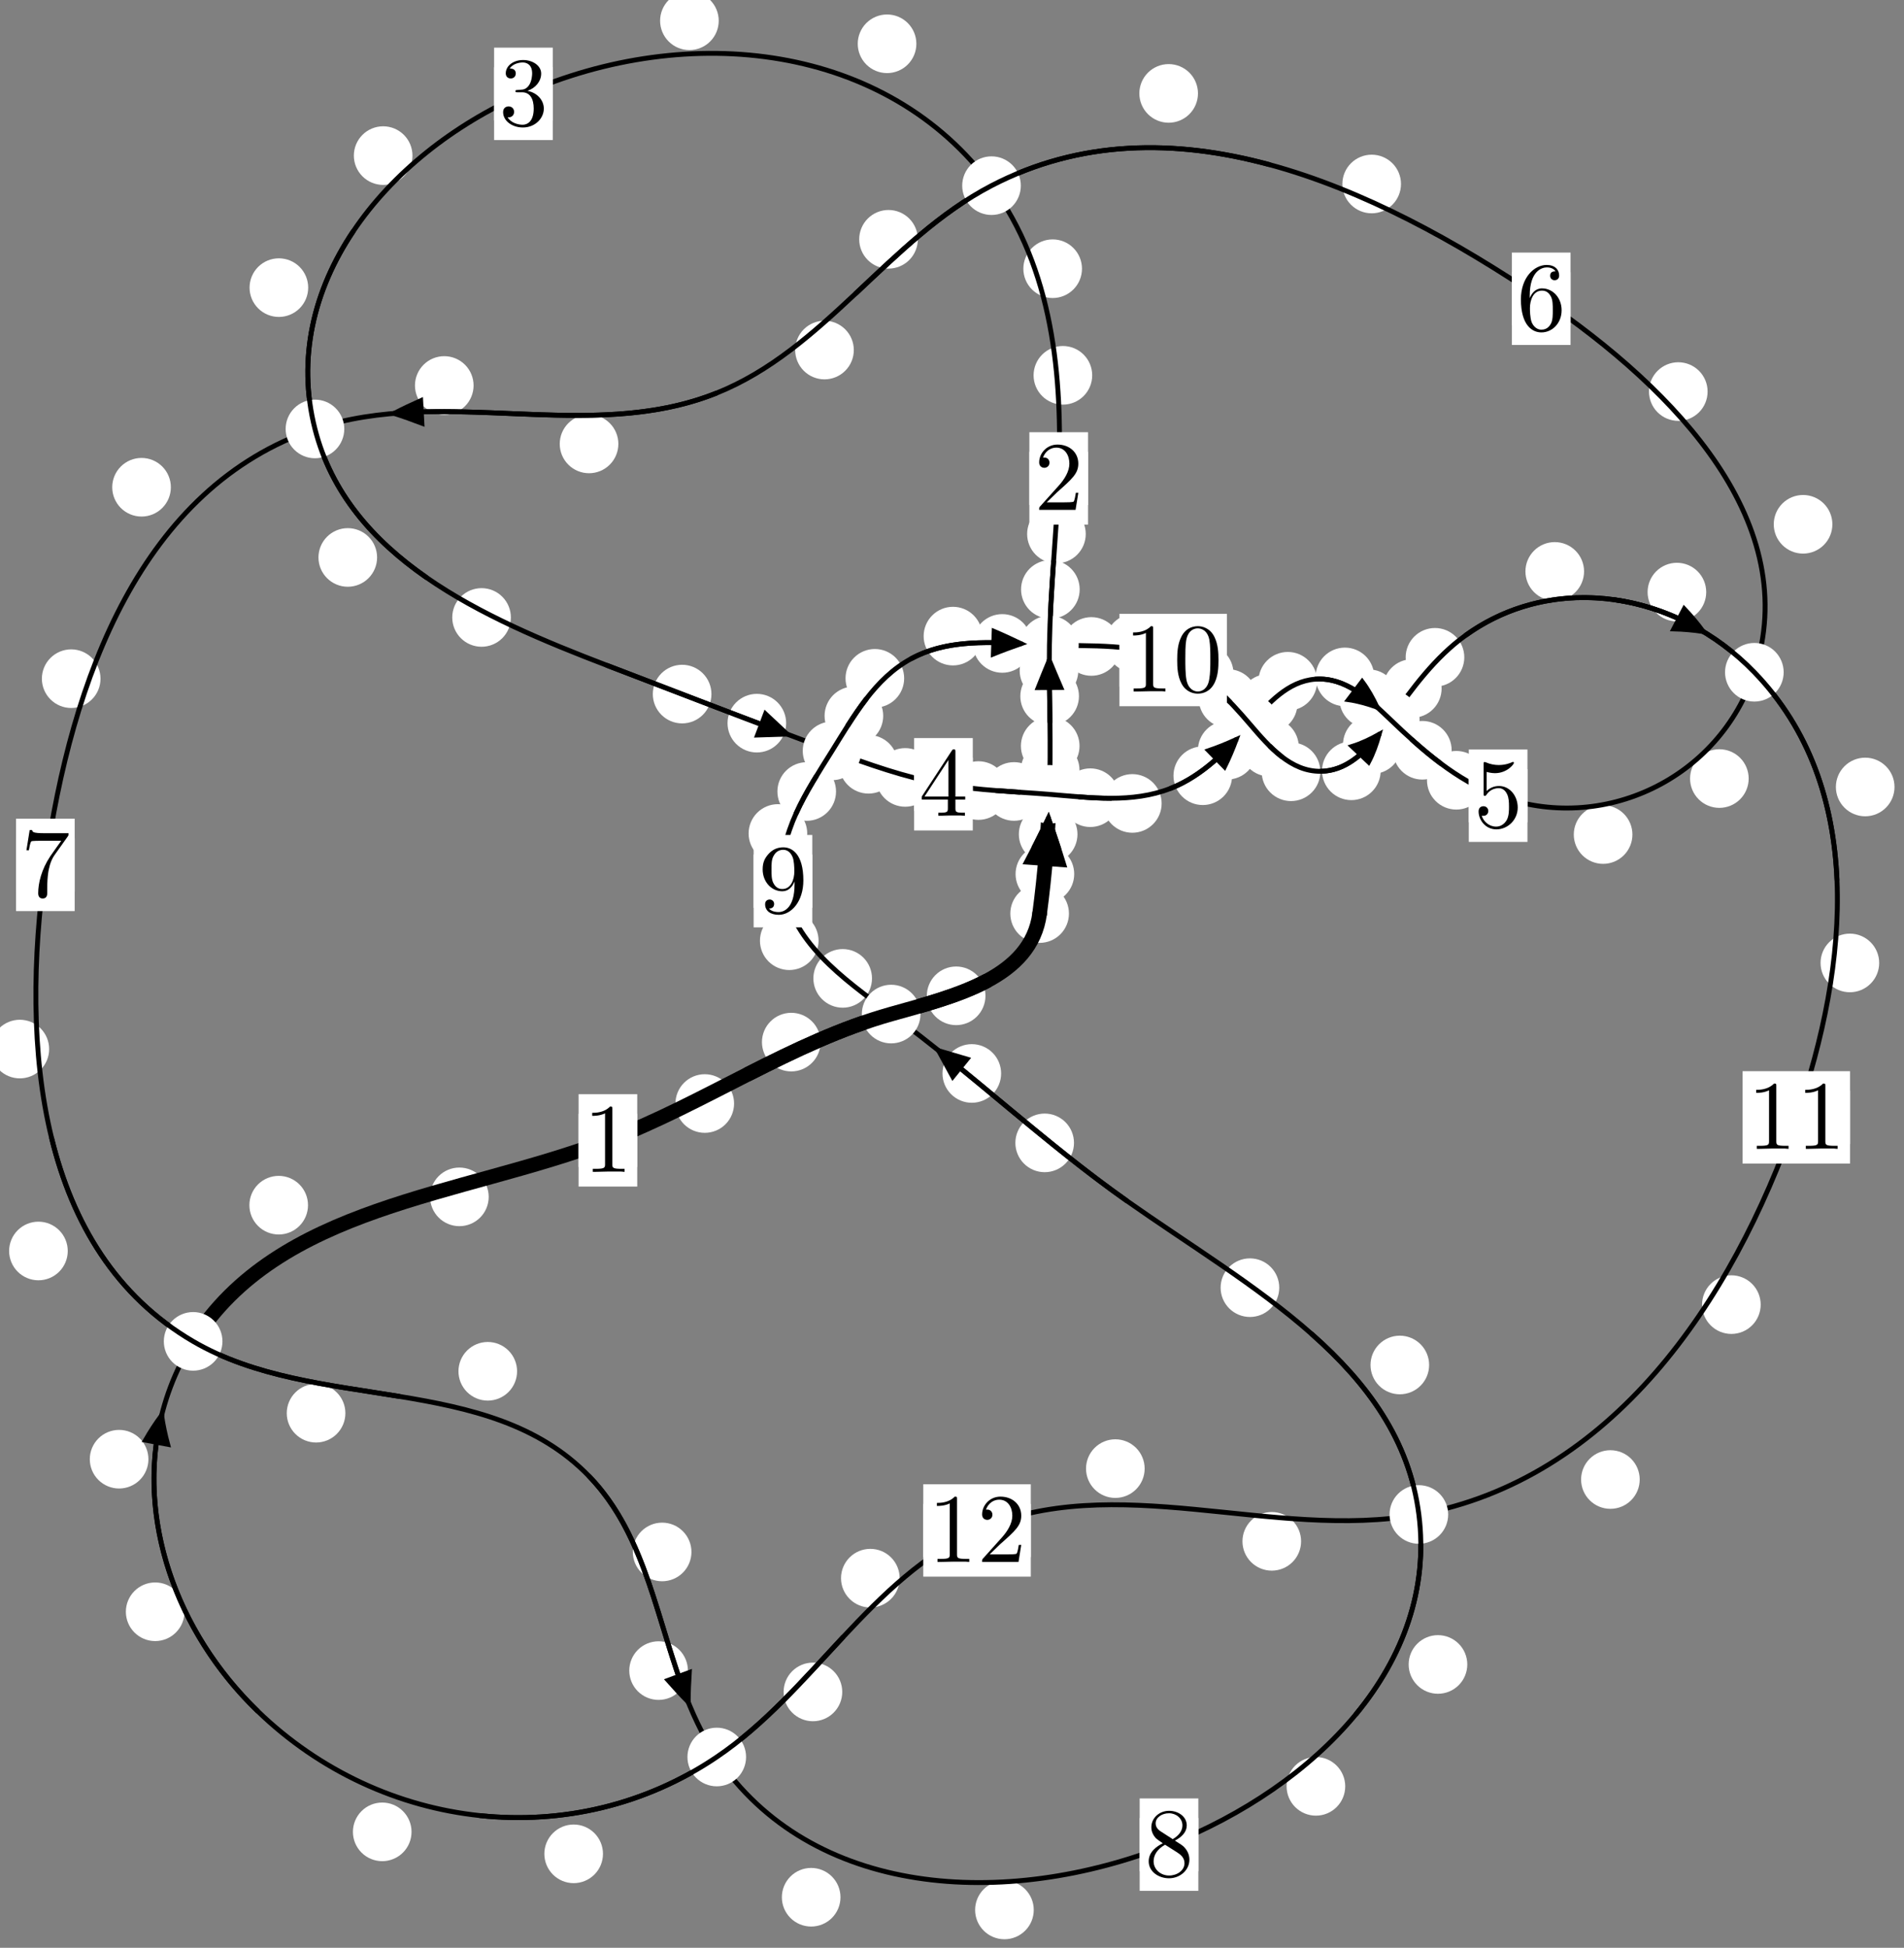 <?xml version="1.0"?>
<!-- Created by MetaPost 1.999 on 2021.07.05:2354 -->
<svg version="1.1" xmlns="http://www.w3.org/2000/svg" xmlns:xlink="http://www.w3.org/1999/xlink" width="194.133" height="198.617" viewBox="0 0 194.133 198.617">
<rect x="0" y="0" width="194.133" height="198.617" fill="#808080" stroke="none"/>
<!-- Original BoundingBox: -107.967270 -116.744797 86.165482 81.871841 -->
  <defs>
    <g transform="scale(0.01,0.01)" id="GLYPHcmr10_48">
      <path style="fill-rule: evenodd;" d="M460 -320C460 -400,455 -480,420 -554C374 -650,292 -666,250 -666C190 -666,117 -640,76 -547C44 -478,39 -400,39 -320C39 -245,43 -155,84 -79C127 2,200 22,249 22C303 22,379 1,423 -94C455 -163,460 -241,460 -320M249 -0C210 -0,151 -25,133 -121C122 -181,122 -273,122 -332C122 -396,122 -462,130 -516C149 -635,224 -644,249 -644C282 -644,348 -626,367 -527C377 -471,377 -395,377 -332C377 -257,377 -189,366 -125C351 -30,294 -0,249 -0"></path>
    </g>
    <g transform="scale(0.01,0.01)" id="GLYPHcmr10_49">
      <path style="fill-rule: evenodd;" d="M294 -640C294 -664,294 -666,271 -666C209 -602,121 -602,89 -602L89 -571C109 -571,168 -571,220 -597L220 -79C220 -43,217 -31,127 -31L95 -31L95 -0L257 -0L130 -3L217 -3L257 -3L297 -3L384 -3L419 -0L419 -31L387 -31C297 -31,294 -42,294 -79"></path>
    </g>
    <g transform="scale(0.01,0.01)" id="GLYPHcmr10_50">
      <path style="fill-rule: evenodd;" d="M127 -77L233 -180C389 -318,449 -372,449 -472C449 -586,359 -666,237 -666C124 -666,50 -574,50 -485C50 -429,100 -429,103 -429C120 -429,155 -441,155 -482C155 -508,137 -534,102 -534C94 -534,92 -534,89 -533C112 -598,166 -635,224 -635C315 -635,358 -554,358 -472C358 -392,308 -313,253 -251L61 -37C50 -26,50 -24,50 -0L421 -0L449 -174L424 -174C419 -144,412 -100,402 -85C395 -77,329 -77,307 -77"></path>
    </g>
    <g transform="scale(0.01,0.01)" id="GLYPHcmr10_51">
      <path style="fill-rule: evenodd;" d="M290 -352C372 -379,430 -449,430 -528C430 -610,342 -666,246 -666C145 -666,69 -606,69 -530C69 -497,91 -478,120 -478C151 -478,171 -500,171 -529C171 -579,124 -579,109 -579C140 -628,206 -641,242 -641C283 -641,338 -619,338 -529C338 -517,336 -459,310 -415C280 -367,246 -364,221 -363C213 -362,189 -360,182 -360C174 -359,167 -358,167 -348C167 -337,174 -337,191 -337L235 -337C317 -337,354 -269,354 -171C354 -35,285 -6,241 -6C198 -6,123 -23,88 -82C123 -77,154 -99,154 -137C154 -173,127 -193,98 -193C74 -193,42 -179,42 -135C42 -44,135 22,244 22C366 22,457 -69,457 -171C457 -253,394 -331,290 -352"></path>
    </g>
    <g transform="scale(0.01,0.01)" id="GLYPHcmr10_52">
      <path style="fill-rule: evenodd;" d="M294 -165L294 -78C294 -42,292 -31,218 -31L197 -31L197 -0L332 -0L238 -3L290 -3L332 -3L374 -3L427 -3L468 -0L468 -31L447 -31C373 -31,371 -42,371 -78L371 -165L471 -165L471 -196L371 -196L371 -651C371 -671,371 -677,355 -677C346 -677,343 -677,335 -665L28 -196L28 -165M300 -196L56 -196L300 -569"></path>
    </g>
    <g transform="scale(0.01,0.01)" id="GLYPHcmr10_53">
      <path style="fill-rule: evenodd;" d="M449 -201C449 -320,367 -420,259 -420C211 -420,168 -404,132 -369L132 -564C152 -558,185 -551,217 -551C340 -551,410 -642,410 -655C410 -661,407 -666,400 -666C399 -666,397 -666,392 -663C372 -654,323 -634,256 -634C216 -634,170 -641,123 -662C115 -665,113 -665,111 -665C101 -665,101 -657,101 -641L101 -345C101 -327,101 -319,115 -319C122 -319,124 -322,128 -328C139 -344,176 -398,257 -398C309 -398,334 -352,342 -334C358 -297,360 -258,360 -208C360 -173,360 -113,336 -71C312 -32,275 -6,229 -6C156 -6,99 -59,82 -118C85 -117,88 -116,99 -116C132 -116,149 -141,149 -165C149 -189,132 -214,99 -214C85 -214,50 -207,50 -161C50 -75,119 22,231 22C347 22,449 -74,449 -201"></path>
    </g>
    <g transform="scale(0.01,0.01)" id="GLYPHcmr10_54">
      <path style="fill-rule: evenodd;" d="M132 -328L132 -352C132 -605,256 -641,307 -641C331 -641,373 -635,395 -601C380 -601,340 -601,340 -556C340 -525,364 -510,386 -510C402 -510,432 -519,432 -558C432 -618,388 -666,305 -666C177 -666,42 -537,42 -316C42 -49,158 22,251 22C362 22,457 -72,457 -204C457 -331,368 -427,257 -427C189 -427,152 -376,132 -328M251 -6C188 -6,158 -66,152 -81C134 -128,134 -208,134 -226C134 -304,166 -404,256 -404C272 -404,318 -404,349 -342C367 -305,367 -254,367 -205C367 -157,367 -107,350 -71C320 -11,274 -6,251 -6"></path>
    </g>
    <g transform="scale(0.01,0.01)" id="GLYPHcmr10_55">
      <path style="fill-rule: evenodd;" d="M476 -609C485 -621,485 -623,485 -644L242 -644C120 -644,118 -657,114 -676L89 -676L56 -470L81 -470C84 -486,93 -549,106 -561C113 -567,191 -567,204 -567L411 -567C400 -551,321 -442,299 -409C209 -274,176 -135,176 -33C176 -23,176 22,222 22C268 22,268 -23,268 -33L268 -84C268 -139,271 -194,279 -248C283 -271,297 -357,341 -419"></path>
    </g>
    <g transform="scale(0.01,0.01)" id="GLYPHcmr10_56">
      <path style="fill-rule: evenodd;" d="M163 -457C117 -487,113 -521,113 -538C113 -599,178 -641,249 -641C322 -641,386 -589,386 -517C386 -460,347 -412,287 -377M309 -362C381 -399,430 -451,430 -517C430 -609,341 -666,250 -666C150 -666,69 -592,69 -499C69 -481,71 -436,113 -389C124 -377,161 -352,186 -335C128 -306,42 -250,42 -151C42 -45,144 22,249 22C362 22,457 -61,457 -168C457 -204,446 -249,408 -291C389 -312,373 -322,309 -362M209 -320L332 -242C360 -223,407 -193,407 -132C407 -58,332 -6,250 -6C164 -6,92 -68,92 -151C92 -209,124 -273,209 -320"></path>
    </g>
    <g transform="scale(0.01,0.01)" id="GLYPHcmr10_57">
      <path style="fill-rule: evenodd;" d="M367 -318L367 -286C367 -52,263 -6,205 -6C188 -6,134 -8,107 -42C151 -42,159 -71,159 -88C159 -119,135 -134,113 -134C97 -134,67 -125,67 -86C67 -19,121 22,206 22C335 22,457 -114,457 -329C457 -598,342 -666,253 -666C198 -666,149 -648,106 -603C65 -558,42 -516,42 -441C42 -316,130 -218,242 -218C303 -218,344 -260,367 -318M243 -241C227 -241,181 -241,150 -304C132 -341,132 -391,132 -440C132 -494,132 -541,153 -578C180 -628,218 -641,253 -641C299 -641,332 -607,349 -562C361 -530,365 -467,365 -421C365 -338,331 -241,243 -241"></path>
    </g>
  </defs>
  <path d="M109.527 89.123C109.527 88.33,109.212 87.57,108.651 87.01C108.091 86.449,107.33 86.134,106.538 86.134C105.745 86.134,104.985 86.449,104.424 87.01C103.864 87.57,103.549 88.33,103.549 89.123C103.549 89.916,103.864 90.676,104.424 91.236C104.985 91.797,105.745 92.112,106.538 92.112C107.33 92.112,108.091 91.797,108.651 91.236C109.212 90.676,109.527 89.916,109.527 89.123Z" style="fill: rgb(100%,100%,100%);stroke: none;"></path>
  <path d="M108.99 93.156C108.99 92.363,108.675 91.603,108.115 91.042C107.554 90.482,106.794 90.167,106.002 90.167C105.209 90.167,104.449 90.482,103.888 91.042C103.328 91.603,103.013 92.363,103.013 93.156C103.013 93.948,103.328 94.709,103.888 95.269C104.449 95.83,105.209 96.145,106.002 96.145C106.794 96.145,107.554 95.83,108.115 95.269C108.675 94.709,108.99 93.948,108.99 93.156Z" style="fill: rgb(100%,100%,100%);stroke: none;"></path>
  <path d="M110.067 78.534C110.067 77.741,109.752 76.981,109.192 76.421C108.631 75.86,107.871 75.545,107.078 75.545C106.286 75.545,105.525 75.86,104.965 76.421C104.404 76.981,104.089 77.741,104.089 78.534C104.089 79.327,104.404 80.087,104.965 80.647C105.525 81.208,106.286 81.523,107.078 81.523C107.871 81.523,108.631 81.208,109.192 80.647C109.752 80.087,110.067 79.327,110.067 78.534Z" style="fill: rgb(100%,100%,100%);stroke: none;"></path>
  <path d="M109.86 85.066C109.86 84.273,109.545 83.513,108.984 82.953C108.424 82.392,107.664 82.077,106.871 82.077C106.078 82.077,105.318 82.392,104.758 82.953C104.197 83.513,103.882 84.273,103.882 85.066C103.882 85.859,104.197 86.619,104.758 87.179C105.318 87.74,106.078 88.055,106.871 88.055C107.664 88.055,108.424 87.74,108.984 87.179C109.545 86.619,109.86 85.859,109.86 85.066Z" style="fill: rgb(100%,100%,100%);stroke: none;"></path>
  <path d="M110.011 70.991C110.011 70.198,109.696 69.438,109.135 68.878C108.575 68.317,107.815 68.002,107.022 68.002C106.229 68.002,105.469 68.317,104.909 68.878C104.348 69.438,104.033 70.198,104.033 70.991C104.033 71.784,104.348 72.544,104.909 73.104C105.469 73.665,106.229 73.98,107.022 73.98C107.815 73.98,108.575 73.665,109.135 73.104C109.696 72.544,110.011 71.784,110.011 70.991Z" style="fill: rgb(100%,100%,100%);stroke: none;"></path>
  <path d="M110.07 76.066C110.07 75.274,109.755 74.514,109.195 73.953C108.634 73.393,107.874 73.078,107.081 73.078C106.289 73.078,105.528 73.393,104.968 73.953C104.407 74.514,104.093 75.274,104.093 76.066C104.093 76.859,104.407 77.619,104.968 78.18C105.528 78.74,106.289 79.055,107.081 79.055C107.874 79.055,108.634 78.74,109.195 78.18C109.755 77.619,110.07 76.859,110.07 76.066Z" style="fill: rgb(100%,100%,100%);stroke: none;"></path>
  <path d="M110.085 60.101C110.085 59.309,109.77 58.548,109.21 57.988C108.649 57.427,107.889 57.112,107.096 57.112C106.304 57.112,105.544 57.427,104.983 57.988C104.423 58.548,104.108 59.309,104.108 60.101C104.108 60.894,104.423 61.654,104.983 62.215C105.544 62.775,106.304 63.09,107.096 63.09C107.889 63.09,108.649 62.775,109.21 62.215C109.77 61.654,110.085 60.894,110.085 60.101Z" style="fill: rgb(100%,100%,100%);stroke: none;"></path>
  <path d="M109.944 68.383C109.944 67.59,109.629 66.83,109.069 66.269C108.508 65.709,107.748 65.394,106.956 65.394C106.163 65.394,105.403 65.709,104.842 66.269C104.282 66.83,103.967 67.59,103.967 68.383C103.967 69.175,104.282 69.935,104.842 70.496C105.403 71.056,106.163 71.371,106.956 71.371C107.748 71.371,108.508 71.056,109.069 70.496C109.629 69.935,109.944 69.175,109.944 68.383Z" style="fill: rgb(100%,100%,100%);stroke: none;"></path>
  <path d="M111.362 38.271C111.362 37.479,111.047 36.718,110.487 36.158C109.926 35.597,109.166 35.282,108.373 35.282C107.581 35.282,106.82 35.597,106.26 36.158C105.699 36.718,105.385 37.479,105.385 38.271C105.385 39.064,105.699 39.824,106.26 40.385C106.82 40.945,107.581 41.26,108.373 41.26C109.166 41.26,109.926 40.945,110.487 40.385C111.047 39.824,111.362 39.064,111.362 38.271Z" style="fill: rgb(100%,100%,100%);stroke: none;"></path>
  <path d="M110.704 54.452C110.704 53.659,110.389 52.899,109.829 52.339C109.268 51.778,108.508 51.463,107.715 51.463C106.923 51.463,106.162 51.778,105.602 52.339C105.042 52.899,104.727 53.659,104.727 54.452C104.727 55.245,105.042 56.005,105.602 56.565C106.162 57.126,106.923 57.441,107.715 57.441C108.508 57.441,109.268 57.126,109.829 56.565C110.389 56.005,110.704 55.245,110.704 54.452Z" style="fill: rgb(100%,100%,100%);stroke: none;"></path>
  <path d="M93.434 4.466C93.434 3.673,93.119 2.913,92.558 2.352C91.998 1.792,91.238 1.477,90.445 1.477C89.652 1.477,88.892 1.792,88.332 2.352C87.771 2.913,87.456 3.673,87.456 4.466C87.456 5.258,87.771 6.018,88.332 6.579C88.892 7.139,89.652 7.454,90.445 7.454C91.238 7.454,91.998 7.139,92.558 6.579C93.119 6.018,93.434 5.258,93.434 4.466Z" style="fill: rgb(100%,100%,100%);stroke: none;"></path>
  <path d="M110.32 27.401C110.32 26.608,110.005 25.848,109.444 25.287C108.884 24.727,108.124 24.412,107.331 24.412C106.538 24.412,105.778 24.727,105.218 25.287C104.657 25.848,104.342 26.608,104.342 27.401C104.342 28.193,104.657 28.954,105.218 29.514C105.778 30.074,106.538 30.389,107.331 30.389C108.124 30.389,108.884 30.074,109.444 29.514C110.005 28.954,110.32 28.193,110.32 27.401Z" style="fill: rgb(100%,100%,100%);stroke: none;"></path>
  <path d="M42.056 15.867C42.056 15.074,41.741 14.314,41.181 13.754C40.62 13.193,39.86 12.878,39.068 12.878C38.275 12.878,37.515 13.193,36.954 13.754C36.394 14.314,36.079 15.074,36.079 15.867C36.079 16.66,36.394 17.42,36.954 17.98C37.515 18.541,38.275 18.856,39.068 18.856C39.86 18.856,40.62 18.541,41.181 17.98C41.741 17.42,42.056 16.66,42.056 15.867Z" style="fill: rgb(100%,100%,100%);stroke: none;"></path>
  <path d="M73.282 2.117C73.282 1.324,72.967 0.564,72.407 0.004C71.846 -0.557,71.086 -0.872,70.293 -0.872C69.501 -0.872,68.74 -0.557,68.18 0.004C67.619 0.564,67.304 1.324,67.304 2.117C67.304 2.91,67.619 3.67,68.18 4.23C68.74 4.791,69.501 5.106,70.293 5.106C71.086 5.106,71.846 4.791,72.407 4.23C72.967 3.67,73.282 2.91,73.282 2.117Z" style="fill: rgb(100%,100%,100%);stroke: none;"></path>
  <path d="M38.449 56.843C38.449 56.05,38.134 55.29,37.573 54.729C37.013 54.169,36.253 53.854,35.46 53.854C34.667 53.854,33.907 54.169,33.347 54.729C32.786 55.29,32.471 56.05,32.471 56.843C32.471 57.635,32.786 58.395,33.347 58.956C33.907 59.516,34.667 59.831,35.46 59.831C36.253 59.831,37.013 59.516,37.573 58.956C38.134 58.395,38.449 57.635,38.449 56.843Z" style="fill: rgb(100%,100%,100%);stroke: none;"></path>
  <path d="M31.423 29.329C31.423 28.537,31.108 27.776,30.548 27.216C29.987 26.655,29.227 26.341,28.434 26.341C27.642 26.341,26.882 26.655,26.321 27.216C25.761 27.776,25.446 28.537,25.446 29.329C25.446 30.122,25.761 30.882,26.321 31.443C26.882 32.003,27.642 32.318,28.434 32.318C29.227 32.318,29.987 32.003,30.548 31.443C31.108 30.882,31.423 30.122,31.423 29.329Z" style="fill: rgb(100%,100%,100%);stroke: none;"></path>
  <path d="M72.54 70.776C72.54 69.983,72.225 69.223,71.664 68.663C71.104 68.102,70.344 67.787,69.551 67.787C68.758 67.787,67.998 68.102,67.438 68.663C66.877 69.223,66.562 69.983,66.562 70.776C66.562 71.569,66.877 72.329,67.438 72.889C67.998 73.45,68.758 73.765,69.551 73.765C70.344 73.765,71.104 73.45,71.664 72.889C72.225 72.329,72.54 71.569,72.54 70.776Z" style="fill: rgb(100%,100%,100%);stroke: none;"></path>
  <path d="M52.089 62.961C52.089 62.169,51.774 61.408,51.214 60.848C50.653 60.287,49.893 59.973,49.1 59.973C48.308 59.973,47.547 60.287,46.987 60.848C46.426 61.408,46.112 62.169,46.112 62.961C46.112 63.754,46.426 64.514,46.987 65.075C47.547 65.635,48.308 65.95,49.1 65.95C49.893 65.95,50.653 65.635,51.214 65.075C51.774 64.514,52.089 63.754,52.089 62.961Z" style="fill: rgb(100%,100%,100%);stroke: none;"></path>
  <path d="M91.542 77.933C91.542 77.141,91.227 76.38,90.667 75.82C90.106 75.26,89.346 74.945,88.553 74.945C87.761 74.945,87.001 75.26,86.44 75.82C85.88 76.38,85.565 77.141,85.565 77.933C85.565 78.726,85.88 79.486,86.44 80.047C87.001 80.607,87.761 80.922,88.553 80.922C89.346 80.922,90.106 80.607,90.667 80.047C91.227 79.486,91.542 78.726,91.542 77.933Z" style="fill: rgb(100%,100%,100%);stroke: none;"></path>
  <path d="M80.157 73.741C80.157 72.948,79.842 72.188,79.281 71.627C78.721 71.067,77.961 70.752,77.168 70.752C76.375 70.752,75.615 71.067,75.055 71.627C74.494 72.188,74.179 72.948,74.179 73.741C74.179 74.533,74.494 75.294,75.055 75.854C75.615 76.414,76.375 76.729,77.168 76.729C77.961 76.729,78.721 76.414,79.281 75.854C79.842 75.294,80.157 74.533,80.157 73.741Z" style="fill: rgb(100%,100%,100%);stroke: none;"></path>
  <path d="M102.749 80.612C102.749 79.82,102.434 79.059,101.873 78.499C101.313 77.939,100.553 77.624,99.76 77.624C98.967 77.624,98.207 77.939,97.647 78.499C97.086 79.059,96.771 79.82,96.771 80.612C96.771 81.405,97.086 82.165,97.647 82.726C98.207 83.286,98.967 83.601,99.76 83.601C100.553 83.601,101.313 83.286,101.873 82.726C102.434 82.165,102.749 81.405,102.749 80.612Z" style="fill: rgb(100%,100%,100%);stroke: none;"></path>
  <path d="M95.285 79.272C95.285 78.48,94.97 77.72,94.409 77.159C93.849 76.599,93.088 76.284,92.296 76.284C91.503 76.284,90.743 76.599,90.182 77.159C89.622 77.72,89.307 78.48,89.307 79.272C89.307 80.065,89.622 80.825,90.182 81.386C90.743 81.946,91.503 82.261,92.296 82.261C93.088 82.261,93.849 81.946,94.409 81.386C94.97 80.825,95.285 80.065,95.285 79.272Z" style="fill: rgb(100%,100%,100%);stroke: none;"></path>
  <path d="M114.156 81.34C114.156 80.548,113.841 79.787,113.281 79.227C112.72 78.666,111.96 78.352,111.167 78.352C110.374 78.352,109.614 78.666,109.054 79.227C108.493 79.787,108.178 80.548,108.178 81.34C108.178 82.133,108.493 82.893,109.054 83.454C109.614 84.014,110.374 84.329,111.167 84.329C111.96 84.329,112.72 84.014,113.281 83.454C113.841 82.893,114.156 82.133,114.156 81.34Z" style="fill: rgb(100%,100%,100%);stroke: none;"></path>
  <path d="M106.381 80.705C106.381 79.913,106.066 79.153,105.505 78.592C104.945 78.032,104.184 77.717,103.392 77.717C102.599 77.717,101.839 78.032,101.278 78.592C100.718 79.153,100.403 79.913,100.403 80.705C100.403 81.498,100.718 82.258,101.278 82.819C101.839 83.379,102.599 83.694,103.392 83.694C104.184 83.694,104.945 83.379,105.505 82.819C106.066 82.258,106.381 81.498,106.381 80.705Z" style="fill: rgb(100%,100%,100%);stroke: none;"></path>
  <path d="M125.625 79.1C125.625 78.307,125.31 77.547,124.75 76.987C124.189 76.426,123.429 76.111,122.636 76.111C121.844 76.111,121.083 76.426,120.523 76.987C119.962 77.547,119.648 78.307,119.648 79.1C119.648 79.893,119.962 80.653,120.523 81.213C121.083 81.774,121.844 82.089,122.636 82.089C123.429 82.089,124.189 81.774,124.75 81.213C125.31 80.653,125.625 79.893,125.625 79.1Z" style="fill: rgb(100%,100%,100%);stroke: none;"></path>
  <path d="M118.442 81.926C118.442 81.133,118.127 80.373,117.566 79.813C117.006 79.252,116.246 78.937,115.453 78.937C114.66 78.937,113.9 79.252,113.34 79.813C112.779 80.373,112.464 81.133,112.464 81.926C112.464 82.719,112.779 83.479,113.34 84.039C113.9 84.6,114.66 84.915,115.453 84.915C116.246 84.915,117.006 84.6,117.566 84.039C118.127 83.479,118.442 82.719,118.442 81.926Z" style="fill: rgb(100%,100%,100%);stroke: none;"></path>
  <path d="M132.292 71.728C132.292 70.935,131.977 70.175,131.416 69.615C130.856 69.054,130.096 68.739,129.303 68.739C128.51 68.739,127.75 69.054,127.19 69.615C126.629 70.175,126.314 70.935,126.314 71.728C126.314 72.521,126.629 73.281,127.19 73.841C127.75 74.402,128.51 74.717,129.303 74.717C130.096 74.717,130.856 74.402,131.416 73.841C131.977 73.281,132.292 72.521,132.292 71.728Z" style="fill: rgb(100%,100%,100%);stroke: none;"></path>
  <path d="M128.12 76.499C128.12 75.706,127.805 74.946,127.245 74.386C126.684 73.825,125.924 73.51,125.131 73.51C124.339 73.51,123.578 73.825,123.018 74.386C122.457 74.946,122.142 75.706,122.142 76.499C122.142 77.292,122.457 78.052,123.018 78.612C123.578 79.173,124.339 79.488,125.131 79.488C125.924 79.488,126.684 79.173,127.245 78.612C127.805 78.052,128.12 77.292,128.12 76.499Z" style="fill: rgb(100%,100%,100%);stroke: none;"></path>
  <path d="M140.119 69.026C140.119 68.233,139.804 67.473,139.244 66.912C138.683 66.352,137.923 66.037,137.13 66.037C136.338 66.037,135.578 66.352,135.017 66.912C134.457 67.473,134.142 68.233,134.142 69.026C134.142 69.818,134.457 70.579,135.017 71.139C135.578 71.699,136.338 72.014,137.13 72.014C137.923 72.014,138.683 71.699,139.244 71.139C139.804 70.579,140.119 69.818,140.119 69.026Z" style="fill: rgb(100%,100%,100%);stroke: none;"></path>
  <path d="M134.295 69.468C134.295 68.675,133.98 67.915,133.419 67.355C132.859 66.794,132.099 66.479,131.306 66.479C130.513 66.479,129.753 66.794,129.193 67.355C128.632 67.915,128.317 68.675,128.317 69.468C128.317 70.261,128.632 71.021,129.193 71.581C129.753 72.142,130.513 72.457,131.306 72.457C132.099 72.457,132.859 72.142,133.419 71.581C133.98 71.021,134.295 70.261,134.295 69.468Z" style="fill: rgb(100%,100%,100%);stroke: none;"></path>
  <path d="M148.012 76.505C148.012 75.712,147.697 74.952,147.136 74.391C146.576 73.831,145.816 73.516,145.023 73.516C144.23 73.516,143.47 73.831,142.91 74.391C142.349 74.952,142.034 75.712,142.034 76.505C142.034 77.297,142.349 78.058,142.91 78.618C143.47 79.179,144.23 79.494,145.023 79.494C145.816 79.494,146.576 79.179,147.136 78.618C147.697 78.058,148.012 77.297,148.012 76.505Z" style="fill: rgb(100%,100%,100%);stroke: none;"></path>
  <path d="M142.541 71.25C142.541 70.457,142.226 69.697,141.665 69.136C141.105 68.576,140.345 68.261,139.552 68.261C138.759 68.261,137.999 68.576,137.439 69.136C136.878 69.697,136.563 70.457,136.563 71.25C136.563 72.042,136.878 72.803,137.439 73.363C137.999 73.923,138.759 74.238,139.552 74.238C140.345 74.238,141.105 73.923,141.665 73.363C142.226 72.803,142.541 72.042,142.541 71.25Z" style="fill: rgb(100%,100%,100%);stroke: none;"></path>
  <path d="M166.442 85.098C166.442 84.305,166.127 83.545,165.567 82.985C165.006 82.424,164.246 82.109,163.454 82.109C162.661 82.109,161.901 82.424,161.34 82.985C160.78 83.545,160.465 84.305,160.465 85.098C160.465 85.891,160.78 86.651,161.34 87.211C161.901 87.772,162.661 88.087,163.454 88.087C164.246 88.087,165.006 87.772,165.567 87.211C166.127 86.651,166.442 85.891,166.442 85.098Z" style="fill: rgb(100%,100%,100%);stroke: none;"></path>
  <path d="M151.474 79.563C151.474 78.77,151.16 78.01,150.599 77.45C150.039 76.889,149.278 76.574,148.486 76.574C147.693 76.574,146.933 76.889,146.372 77.45C145.812 78.01,145.497 78.77,145.497 79.563C145.497 80.356,145.812 81.116,146.372 81.676C146.933 82.237,147.693 82.552,148.486 82.552C149.278 82.552,150.039 82.237,150.599 81.676C151.16 81.116,151.474 80.356,151.474 79.563Z" style="fill: rgb(100%,100%,100%);stroke: none;"></path>
  <path d="M186.83 53.462C186.83 52.669,186.515 51.909,185.955 51.349C185.394 50.788,184.634 50.473,183.842 50.473C183.049 50.473,182.289 50.788,181.728 51.349C181.168 51.909,180.853 52.669,180.853 53.462C180.853 54.255,181.168 55.015,181.728 55.575C182.289 56.136,183.049 56.451,183.842 56.451C184.634 56.451,185.394 56.136,185.955 55.575C186.515 55.015,186.83 54.255,186.83 53.462Z" style="fill: rgb(100%,100%,100%);stroke: none;"></path>
  <path d="M178.296 79.389C178.296 78.596,177.981 77.836,177.421 77.276C176.86 76.715,176.1 76.4,175.307 76.4C174.515 76.4,173.754 76.715,173.194 77.276C172.634 77.836,172.319 78.596,172.319 79.389C172.319 80.182,172.634 80.942,173.194 81.502C173.754 82.063,174.515 82.378,175.307 82.378C176.1 82.378,176.86 82.063,177.421 81.502C177.981 80.942,178.296 80.182,178.296 79.389Z" style="fill: rgb(100%,100%,100%);stroke: none;"></path>
  <path d="M142.846 18.762C142.846 17.969,142.531 17.209,141.971 16.648C141.41 16.088,140.65 15.773,139.857 15.773C139.065 15.773,138.305 16.088,137.744 16.648C137.184 17.209,136.869 17.969,136.869 18.762C136.869 19.554,137.184 20.315,137.744 20.875C138.305 21.436,139.065 21.751,139.857 21.751C140.65 21.751,141.41 21.436,141.971 20.875C142.531 20.315,142.846 19.554,142.846 18.762Z" style="fill: rgb(100%,100%,100%);stroke: none;"></path>
  <path d="M174.108 39.928C174.108 39.136,173.793 38.375,173.233 37.815C172.672 37.254,171.912 36.939,171.12 36.939C170.327 36.939,169.567 37.254,169.006 37.815C168.446 38.375,168.131 39.136,168.131 39.928C168.131 40.721,168.446 41.481,169.006 42.042C169.567 42.602,170.327 42.917,171.12 42.917C171.912 42.917,172.672 42.602,173.233 42.042C173.793 41.481,174.108 40.721,174.108 39.928Z" style="fill: rgb(100%,100%,100%);stroke: none;"></path>
  <path d="M93.582 24.401C93.582 23.608,93.267 22.848,92.707 22.287C92.146 21.727,91.386 21.412,90.593 21.412C89.801 21.412,89.041 21.727,88.48 22.287C87.92 22.848,87.605 23.608,87.605 24.401C87.605 25.193,87.92 25.954,88.48 26.514C89.041 27.075,89.801 27.389,90.593 27.389C91.386 27.389,92.146 27.075,92.707 26.514C93.267 25.954,93.582 25.193,93.582 24.401Z" style="fill: rgb(100%,100%,100%);stroke: none;"></path>
  <path d="M122.146 9.525C122.146 8.732,121.831 7.972,121.271 7.412C120.71 6.851,119.95 6.536,119.157 6.536C118.365 6.536,117.605 6.851,117.044 7.412C116.484 7.972,116.169 8.732,116.169 9.525C116.169 10.318,116.484 11.078,117.044 11.638C117.605 12.199,118.365 12.514,119.157 12.514C119.95 12.514,120.71 12.199,121.271 11.638C121.831 11.078,122.146 10.318,122.146 9.525Z" style="fill: rgb(100%,100%,100%);stroke: none;"></path>
  <path d="M63.048 45.266C63.048 44.473,62.733 43.713,62.173 43.153C61.612 42.592,60.852 42.277,60.06 42.277C59.267 42.277,58.507 42.592,57.946 43.153C57.386 43.713,57.071 44.473,57.071 45.266C57.071 46.059,57.386 46.819,57.946 47.38C58.507 47.94,59.267 48.255,60.06 48.255C60.852 48.255,61.612 47.94,62.173 47.38C62.733 46.819,63.048 46.059,63.048 45.266Z" style="fill: rgb(100%,100%,100%);stroke: none;"></path>
  <path d="M87.055 35.695C87.055 34.902,86.74 34.142,86.179 33.581C85.619 33.021,84.859 32.706,84.066 32.706C83.273 32.706,82.513 33.021,81.953 33.581C81.392 34.142,81.077 34.902,81.077 35.695C81.077 36.487,81.392 37.247,81.953 37.808C82.513 38.368,83.273 38.683,84.066 38.683C84.859 38.683,85.619 38.368,86.179 37.808C86.74 37.247,87.055 36.487,87.055 35.695Z" style="fill: rgb(100%,100%,100%);stroke: none;"></path>
  <path d="M17.421 49.685C17.421 48.892,17.106 48.132,16.545 47.571C15.985 47.011,15.225 46.696,14.432 46.696C13.639 46.696,12.879 47.011,12.319 47.571C11.758 48.132,11.443 48.892,11.443 49.685C11.443 50.477,11.758 51.237,12.319 51.798C12.879 52.358,13.639 52.673,14.432 52.673C15.225 52.673,15.985 52.358,16.545 51.798C17.106 51.237,17.421 50.477,17.421 49.685Z" style="fill: rgb(100%,100%,100%);stroke: none;"></path>
  <path d="M48.287 39.308C48.287 38.515,47.972 37.755,47.412 37.194C46.851 36.634,46.091 36.319,45.298 36.319C44.506 36.319,43.746 36.634,43.185 37.194C42.625 37.755,42.31 38.515,42.31 39.308C42.31 40.1,42.625 40.86,43.185 41.421C43.746 41.981,44.506 42.296,45.298 42.296C46.091 42.296,46.851 41.981,47.412 41.421C47.972 40.86,48.287 40.1,48.287 39.308Z" style="fill: rgb(100%,100%,100%);stroke: none;"></path>
  <path d="M5.01 106.973C5.01 106.18,4.695 105.42,4.135 104.859C3.574 104.299,2.814 103.984,2.021 103.984C1.229 103.984,0.469 104.299,-0.092 104.859C-0.652 105.42,-0.967 106.18,-0.967 106.973C-0.967 107.765,-0.652 108.526,-0.092 109.086C0.469 109.647,1.229 109.961,2.021 109.961C2.814 109.961,3.574 109.647,4.135 109.086C4.695 108.526,5.01 107.765,5.01 106.973Z" style="fill: rgb(100%,100%,100%);stroke: none;"></path>
  <path d="M10.248 69.204C10.248 68.411,9.933 67.651,9.372 67.091C8.812 66.53,8.052 66.215,7.259 66.215C6.466 66.215,5.706 66.53,5.146 67.091C4.585 67.651,4.27 68.411,4.27 69.204C4.27 69.997,4.585 70.757,5.146 71.317C5.706 71.878,6.466 72.193,7.259 72.193C8.052 72.193,8.812 71.878,9.372 71.317C9.933 70.757,10.248 69.997,10.248 69.204Z" style="fill: rgb(100%,100%,100%);stroke: none;"></path>
  <path d="M35.216 144.103C35.216 143.311,34.901 142.55,34.34 141.99C33.78 141.429,33.02 141.115,32.227 141.115C31.434 141.115,30.674 141.429,30.114 141.99C29.553 142.55,29.238 143.311,29.238 144.103C29.238 144.896,29.553 145.656,30.114 146.217C30.674 146.777,31.434 147.092,32.227 147.092C33.02 147.092,33.78 146.777,34.34 146.217C34.901 145.656,35.216 144.896,35.216 144.103Z" style="fill: rgb(100%,100%,100%);stroke: none;"></path>
  <path d="M6.908 127.563C6.908 126.77,6.593 126.01,6.032 125.449C5.472 124.889,4.712 124.574,3.919 124.574C3.126 124.574,2.366 124.889,1.806 125.449C1.245 126.01,0.93 126.77,0.93 127.563C0.93 128.355,1.245 129.115,1.806 129.676C2.366 130.236,3.126 130.551,3.919 130.551C4.712 130.551,5.472 130.236,6.032 129.676C6.593 129.115,6.908 128.355,6.908 127.563Z" style="fill: rgb(100%,100%,100%);stroke: none;"></path>
  <path d="M70.501 158.252C70.501 157.459,70.186 156.699,69.625 156.139C69.065 155.578,68.305 155.263,67.512 155.263C66.719 155.263,65.959 155.578,65.399 156.139C64.838 156.699,64.523 157.459,64.523 158.252C64.523 159.045,64.838 159.805,65.399 160.365C65.959 160.926,66.719 161.241,67.512 161.241C68.305 161.241,69.065 160.926,69.625 160.365C70.186 159.805,70.501 159.045,70.501 158.252Z" style="fill: rgb(100%,100%,100%);stroke: none;"></path>
  <path d="M52.722 139.83C52.722 139.037,52.407 138.277,51.847 137.717C51.286 137.156,50.526 136.841,49.734 136.841C48.941 136.841,48.181 137.156,47.62 137.717C47.06 138.277,46.745 139.037,46.745 139.83C46.745 140.623,47.06 141.383,47.62 141.943C48.181 142.504,48.941 142.819,49.734 142.819C50.526 142.819,51.286 142.504,51.847 141.943C52.407 141.383,52.722 140.623,52.722 139.83Z" style="fill: rgb(100%,100%,100%);stroke: none;"></path>
  <path d="M85.696 193.461C85.696 192.668,85.381 191.908,84.821 191.348C84.26 190.787,83.5 190.472,82.708 190.472C81.915 190.472,81.155 190.787,80.594 191.348C80.034 191.908,79.719 192.668,79.719 193.461C79.719 194.254,80.034 195.014,80.594 195.574C81.155 196.135,81.915 196.45,82.708 196.45C83.5 196.45,84.26 196.135,84.821 195.574C85.381 195.014,85.696 194.254,85.696 193.461Z" style="fill: rgb(100%,100%,100%);stroke: none;"></path>
  <path d="M70.138 170.35C70.138 169.557,69.823 168.797,69.263 168.236C68.702 167.676,67.942 167.361,67.15 167.361C66.357 167.361,65.597 167.676,65.036 168.236C64.476 168.797,64.161 169.557,64.161 170.35C64.161 171.143,64.476 171.903,65.036 172.463C65.597 173.024,66.357 173.339,67.15 173.339C67.942 173.339,68.702 173.024,69.263 172.463C69.823 171.903,70.138 171.143,70.138 170.35Z" style="fill: rgb(100%,100%,100%);stroke: none;"></path>
  <path d="M137.16 182.153C137.16 181.36,136.845 180.6,136.284 180.04C135.724 179.479,134.964 179.164,134.171 179.164C133.378 179.164,132.618 179.479,132.058 180.04C131.497 180.6,131.182 181.36,131.182 182.153C131.182 182.946,131.497 183.706,132.058 184.266C132.618 184.827,133.378 185.142,134.171 185.142C134.964 185.142,135.724 184.827,136.284 184.266C136.845 183.706,137.16 182.946,137.16 182.153Z" style="fill: rgb(100%,100%,100%);stroke: none;"></path>
  <path d="M105.402 194.756C105.402 193.963,105.087 193.203,104.526 192.643C103.966 192.082,103.206 191.767,102.413 191.767C101.62 191.767,100.86 192.082,100.3 192.643C99.739 193.203,99.424 193.963,99.424 194.756C99.424 195.549,99.739 196.309,100.3 196.869C100.86 197.43,101.62 197.745,102.413 197.745C103.206 197.745,103.966 197.43,104.526 196.869C105.087 196.309,105.402 195.549,105.402 194.756Z" style="fill: rgb(100%,100%,100%);stroke: none;"></path>
  <path d="M145.715 139.187C145.715 138.394,145.4 137.634,144.84 137.074C144.279 136.513,143.519 136.198,142.727 136.198C141.934 136.198,141.174 136.513,140.613 137.074C140.053 137.634,139.738 138.394,139.738 139.187C139.738 139.98,140.053 140.74,140.613 141.3C141.174 141.861,141.934 142.176,142.727 142.176C143.519 142.176,144.279 141.861,144.84 141.3C145.4 140.74,145.715 139.98,145.715 139.187Z" style="fill: rgb(100%,100%,100%);stroke: none;"></path>
  <path d="M149.605 169.724C149.605 168.932,149.29 168.171,148.729 167.611C148.169 167.05,147.409 166.735,146.616 166.735C145.823 166.735,145.063 167.05,144.503 167.611C143.942 168.171,143.627 168.932,143.627 169.724C143.627 170.517,143.942 171.277,144.503 171.838C145.063 172.398,145.823 172.713,146.616 172.713C147.409 172.713,148.169 172.398,148.729 171.838C149.29 171.277,149.605 170.517,149.605 169.724Z" style="fill: rgb(100%,100%,100%);stroke: none;"></path>
  <path d="M109.505 116.539C109.505 115.746,109.19 114.986,108.63 114.426C108.069 113.865,107.309 113.55,106.516 113.55C105.724 113.55,104.964 113.865,104.403 114.426C103.843 114.986,103.528 115.746,103.528 116.539C103.528 117.332,103.843 118.092,104.403 118.652C104.964 119.213,105.724 119.528,106.516 119.528C107.309 119.528,108.069 119.213,108.63 118.652C109.19 118.092,109.505 117.332,109.505 116.539Z" style="fill: rgb(100%,100%,100%);stroke: none;"></path>
  <path d="M130.433 131.303C130.433 130.511,130.118 129.751,129.557 129.19C128.997 128.63,128.237 128.315,127.444 128.315C126.651 128.315,125.891 128.63,125.331 129.19C124.77 129.751,124.455 130.511,124.455 131.303C124.455 132.096,124.77 132.856,125.331 133.417C125.891 133.977,126.651 134.292,127.444 134.292C128.237 134.292,128.997 133.977,129.557 133.417C130.118 132.856,130.433 132.096,130.433 131.303Z" style="fill: rgb(100%,100%,100%);stroke: none;"></path>
  <path d="M88.91 99.765C88.91 98.972,88.595 98.212,88.035 97.652C87.474 97.091,86.714 96.776,85.921 96.776C85.129 96.776,84.369 97.091,83.808 97.652C83.248 98.212,82.933 98.972,82.933 99.765C82.933 100.558,83.248 101.318,83.808 101.878C84.369 102.439,85.129 102.754,85.921 102.754C86.714 102.754,87.474 102.439,88.035 101.878C88.595 101.318,88.91 100.558,88.91 99.765Z" style="fill: rgb(100%,100%,100%);stroke: none;"></path>
  <path d="M102.075 109.46C102.075 108.668,101.761 107.907,101.2 107.347C100.64 106.787,99.879 106.472,99.087 106.472C98.294 106.472,97.534 106.787,96.973 107.347C96.413 107.907,96.098 108.668,96.098 109.46C96.098 110.253,96.413 111.013,96.973 111.574C97.534 112.134,98.294 112.449,99.087 112.449C99.879 112.449,100.64 112.134,101.2 111.574C101.761 111.013,102.075 110.253,102.075 109.46Z" style="fill: rgb(100%,100%,100%);stroke: none;"></path>
  <path d="M82.306 84.989C82.306 84.196,81.991 83.436,81.431 82.876C80.87 82.315,80.11 82,79.317 82C78.525 82,77.765 82.315,77.204 82.876C76.644 83.436,76.329 84.196,76.329 84.989C76.329 85.782,76.644 86.542,77.204 87.102C77.765 87.663,78.525 87.978,79.317 87.978C80.11 87.978,80.87 87.663,81.431 87.102C81.991 86.542,82.306 85.782,82.306 84.989Z" style="fill: rgb(100%,100%,100%);stroke: none;"></path>
  <path d="M83.462 95.925C83.462 95.133,83.147 94.372,82.587 93.812C82.026 93.251,81.266 92.936,80.473 92.936C79.681 92.936,78.921 93.251,78.36 93.812C77.8 94.372,77.485 95.133,77.485 95.925C77.485 96.718,77.8 97.478,78.36 98.039C78.921 98.599,79.681 98.914,80.473 98.914C81.266 98.914,82.026 98.599,82.587 98.039C83.147 97.478,83.462 96.718,83.462 95.925Z" style="fill: rgb(100%,100%,100%);stroke: none;"></path>
  <path d="M90.052 72.995C90.052 72.203,89.737 71.442,89.177 70.882C88.616 70.322,87.856 70.007,87.063 70.007C86.271 70.007,85.511 70.322,84.95 70.882C84.39 71.442,84.075 72.203,84.075 72.995C84.075 73.788,84.39 74.548,84.95 75.109C85.511 75.669,86.271 75.984,87.063 75.984C87.856 75.984,88.616 75.669,89.177 75.109C89.737 74.548,90.052 73.788,90.052 72.995Z" style="fill: rgb(100%,100%,100%);stroke: none;"></path>
  <path d="M85.242 80.708C85.242 79.916,84.927 79.155,84.367 78.595C83.806 78.034,83.046 77.72,82.253 77.72C81.461 77.72,80.701 78.034,80.14 78.595C79.58 79.155,79.265 79.916,79.265 80.708C79.265 81.501,79.58 82.261,80.14 82.822C80.701 83.382,81.461 83.697,82.253 83.697C83.046 83.697,83.806 83.382,84.367 82.822C84.927 82.261,85.242 81.501,85.242 80.708Z" style="fill: rgb(100%,100%,100%);stroke: none;"></path>
  <path d="M100.154 64.865C100.154 64.072,99.839 63.312,99.278 62.751C98.718 62.191,97.958 61.876,97.165 61.876C96.372 61.876,95.612 62.191,95.052 62.751C94.491 63.312,94.176 64.072,94.176 64.865C94.176 65.657,94.491 66.417,95.052 66.978C95.612 67.538,96.372 67.853,97.165 67.853C97.958 67.853,98.718 67.538,99.278 66.978C99.839 66.417,100.154 65.657,100.154 64.865Z" style="fill: rgb(100%,100%,100%);stroke: none;"></path>
  <path d="M92.189 69.168C92.189 68.375,91.874 67.615,91.313 67.055C90.753 66.494,89.993 66.179,89.2 66.179C88.407 66.179,87.647 66.494,87.087 67.055C86.526 67.615,86.211 68.375,86.211 69.168C86.211 69.961,86.526 70.721,87.087 71.281C87.647 71.842,88.407 72.157,89.2 72.157C89.993 72.157,90.753 71.842,91.313 71.281C91.874 70.721,92.189 69.961,92.189 69.168Z" style="fill: rgb(100%,100%,100%);stroke: none;"></path>
  <path d="M114.265 65.92C114.265 65.127,113.95 64.367,113.39 63.807C112.829 63.246,112.069 62.931,111.276 62.931C110.484 62.931,109.723 63.246,109.163 63.807C108.603 64.367,108.288 65.127,108.288 65.92C108.288 66.713,108.603 67.473,109.163 68.033C109.723 68.594,110.484 68.909,111.276 68.909C112.069 68.909,112.829 68.594,113.39 68.033C113.95 67.473,114.265 66.713,114.265 65.92Z" style="fill: rgb(100%,100%,100%);stroke: none;"></path>
  <path d="M105.179 65.611C105.179 64.818,104.864 64.058,104.304 63.497C103.743 62.937,102.983 62.622,102.19 62.622C101.398 62.622,100.638 62.937,100.077 63.497C99.517 64.058,99.202 64.818,99.202 65.611C99.202 66.403,99.517 67.164,100.077 67.724C100.638 68.285,101.398 68.6,102.19 68.6C102.983 68.6,103.743 68.285,104.304 67.724C104.864 67.164,105.179 66.403,105.179 65.611Z" style="fill: rgb(100%,100%,100%);stroke: none;"></path>
  <path d="M125.769 68.686C125.769 67.893,125.454 67.133,124.894 66.573C124.333 66.012,123.573 65.697,122.781 65.697C121.988 65.697,121.228 66.012,120.667 66.573C120.107 67.133,119.792 67.893,119.792 68.686C119.792 69.479,120.107 70.239,120.667 70.799C121.228 71.36,121.988 71.675,122.781 71.675C123.573 71.675,124.333 71.36,124.894 70.799C125.454 70.239,125.769 69.479,125.769 68.686Z" style="fill: rgb(100%,100%,100%);stroke: none;"></path>
  <path d="M118.674 65.58C118.674 64.787,118.359 64.027,117.799 63.467C117.238 62.906,116.478 62.591,115.685 62.591C114.893 62.591,114.132 62.906,113.572 63.467C113.011 64.027,112.696 64.787,112.696 65.58C112.696 66.373,113.011 67.133,113.572 67.693C114.132 68.254,114.893 68.569,115.685 68.569C116.478 68.569,117.238 68.254,117.799 67.693C118.359 67.133,118.674 66.373,118.674 65.58Z" style="fill: rgb(100%,100%,100%);stroke: none;"></path>
  <path d="M132.427 76.185C132.427 75.392,132.112 74.632,131.551 74.071C130.991 73.511,130.231 73.196,129.438 73.196C128.645 73.196,127.885 73.511,127.325 74.071C126.764 74.632,126.449 75.392,126.449 76.185C126.449 76.977,126.764 77.737,127.325 78.298C127.885 78.858,128.645 79.173,129.438 79.173C130.231 79.173,130.991 78.858,131.551 78.298C132.112 77.737,132.427 76.977,132.427 76.185Z" style="fill: rgb(100%,100%,100%);stroke: none;"></path>
  <path d="M128.2 71.228C128.2 70.435,127.885 69.675,127.325 69.115C126.764 68.554,126.004 68.239,125.211 68.239C124.419 68.239,123.659 68.554,123.098 69.115C122.538 69.675,122.223 70.435,122.223 71.228C122.223 72.021,122.538 72.781,123.098 73.341C123.659 73.902,124.419 74.217,125.211 74.217C126.004 74.217,126.764 73.902,127.325 73.341C127.885 72.781,128.2 72.021,128.2 71.228Z" style="fill: rgb(100%,100%,100%);stroke: none;"></path>
  <path d="M140.773 78.599C140.773 77.806,140.458 77.046,139.897 76.485C139.337 75.925,138.577 75.61,137.784 75.61C136.991 75.61,136.231 75.925,135.671 76.485C135.11 77.046,134.795 77.806,134.795 78.599C134.795 79.391,135.11 80.152,135.671 80.712C136.231 81.273,136.991 81.587,137.784 81.587C138.577 81.587,139.337 81.273,139.897 80.712C140.458 80.152,140.773 79.391,140.773 78.599Z" style="fill: rgb(100%,100%,100%);stroke: none;"></path>
  <path d="M134.622 78.696C134.622 77.903,134.307 77.143,133.746 76.583C133.186 76.022,132.425 75.707,131.633 75.707C130.84 75.707,130.08 76.022,129.519 76.583C128.959 77.143,128.644 77.903,128.644 78.696C128.644 79.489,128.959 80.249,129.519 80.809C130.08 81.37,130.84 81.685,131.633 81.685C132.425 81.685,133.186 81.37,133.746 80.809C134.307 80.249,134.622 79.489,134.622 78.696Z" style="fill: rgb(100%,100%,100%);stroke: none;"></path>
  <path d="M146.988 70.204C146.988 69.411,146.673 68.651,146.113 68.09C145.553 67.53,144.792 67.215,144 67.215C143.207 67.215,142.447 67.53,141.886 68.09C141.326 68.651,141.011 69.411,141.011 70.204C141.011 70.996,141.326 71.756,141.886 72.317C142.447 72.877,143.207 73.192,144 73.192C144.792 73.192,145.553 72.877,146.113 72.317C146.673 71.756,146.988 70.996,146.988 70.204Z" style="fill: rgb(100%,100%,100%);stroke: none;"></path>
  <path d="M142.911 75.926C142.911 75.134,142.596 74.373,142.036 73.813C141.475 73.252,140.715 72.938,139.923 72.938C139.13 72.938,138.37 73.252,137.809 73.813C137.249 74.373,136.934 75.134,136.934 75.926C136.934 76.719,137.249 77.479,137.809 78.04C138.37 78.6,139.13 78.915,139.923 78.915C140.715 78.915,141.475 78.6,142.036 78.04C142.596 77.479,142.911 76.719,142.911 75.926Z" style="fill: rgb(100%,100%,100%);stroke: none;"></path>
  <path d="M161.512 58.266C161.512 57.474,161.197 56.713,160.636 56.153C160.076 55.592,159.316 55.278,158.523 55.278C157.73 55.278,156.97 55.592,156.41 56.153C155.849 56.713,155.534 57.474,155.534 58.266C155.534 59.059,155.849 59.819,156.41 60.38C156.97 60.94,157.73 61.255,158.523 61.255C159.316 61.255,160.076 60.94,160.636 60.38C161.197 59.819,161.512 59.059,161.512 58.266Z" style="fill: rgb(100%,100%,100%);stroke: none;"></path>
  <path d="M149.3 67.026C149.3 66.233,148.985 65.473,148.425 64.913C147.864 64.352,147.104 64.037,146.311 64.037C145.519 64.037,144.759 64.352,144.198 64.913C143.638 65.473,143.323 66.233,143.323 67.026C143.323 67.819,143.638 68.579,144.198 69.139C144.759 69.7,145.519 70.015,146.311 70.015C147.104 70.015,147.864 69.7,148.425 69.139C148.985 68.579,149.3 67.819,149.3 67.026Z" style="fill: rgb(100%,100%,100%);stroke: none;"></path>
  <path d="M193.165 80.248C193.165 79.455,192.851 78.695,192.29 78.134C191.73 77.574,190.969 77.259,190.177 77.259C189.384 77.259,188.624 77.574,188.063 78.134C187.503 78.695,187.188 79.455,187.188 80.248C187.188 81.04,187.503 81.801,188.063 82.361C188.624 82.922,189.384 83.237,190.177 83.237C190.969 83.237,191.73 82.922,192.29 82.361C192.851 81.801,193.165 81.04,193.165 80.248Z" style="fill: rgb(100%,100%,100%);stroke: none;"></path>
  <path d="M173.967 60.376C173.967 59.583,173.652 58.823,173.092 58.263C172.531 57.702,171.771 57.387,170.978 57.387C170.186 57.387,169.425 57.702,168.865 58.263C168.304 58.823,167.99 59.583,167.99 60.376C167.99 61.169,168.304 61.929,168.865 62.489C169.425 63.05,170.186 63.365,170.978 63.365C171.771 63.365,172.531 63.05,173.092 62.489C173.652 61.929,173.967 61.169,173.967 60.376Z" style="fill: rgb(100%,100%,100%);stroke: none;"></path>
  <path d="M179.521 133.032C179.521 132.239,179.206 131.479,178.646 130.919C178.085 130.358,177.325 130.043,176.533 130.043C175.74 130.043,174.98 130.358,174.419 130.919C173.859 131.479,173.544 132.239,173.544 133.032C173.544 133.825,173.859 134.585,174.419 135.145C174.98 135.706,175.74 136.021,176.533 136.021C177.325 136.021,178.085 135.706,178.646 135.145C179.206 134.585,179.521 133.825,179.521 133.032Z" style="fill: rgb(100%,100%,100%);stroke: none;"></path>
  <path d="M191.603 98.191C191.603 97.398,191.288 96.638,190.727 96.078C190.167 95.517,189.407 95.202,188.614 95.202C187.821 95.202,187.061 95.517,186.501 96.078C185.94 96.638,185.625 97.398,185.625 98.191C185.625 98.984,185.94 99.744,186.501 100.304C187.061 100.865,187.821 101.18,188.614 101.18C189.407 101.18,190.167 100.865,190.727 100.304C191.288 99.744,191.603 98.984,191.603 98.191Z" style="fill: rgb(100%,100%,100%);stroke: none;"></path>
  <path d="M132.66 157.169C132.66 156.377,132.345 155.617,131.784 155.056C131.224 154.496,130.464 154.181,129.671 154.181C128.878 154.181,128.118 154.496,127.558 155.056C126.997 155.617,126.682 156.377,126.682 157.169C126.682 157.962,126.997 158.722,127.558 159.283C128.118 159.843,128.878 160.158,129.671 160.158C130.464 160.158,131.224 159.843,131.784 159.283C132.345 158.722,132.66 157.962,132.66 157.169Z" style="fill: rgb(100%,100%,100%);stroke: none;"></path>
  <path d="M167.186 150.866C167.186 150.074,166.871 149.313,166.311 148.753C165.75 148.192,164.99 147.878,164.197 147.878C163.405 147.878,162.645 148.192,162.084 148.753C161.524 149.313,161.209 150.074,161.209 150.866C161.209 151.659,161.524 152.419,162.084 152.98C162.645 153.54,163.405 153.855,164.197 153.855C164.99 153.855,165.75 153.54,166.311 152.98C166.871 152.419,167.186 151.659,167.186 150.866Z" style="fill: rgb(100%,100%,100%);stroke: none;"></path>
  <path d="M91.729 160.926C91.729 160.133,91.414 159.373,90.853 158.813C90.293 158.252,89.533 157.937,88.74 157.937C87.947 157.937,87.187 158.252,86.627 158.813C86.066 159.373,85.751 160.133,85.751 160.926C85.751 161.719,86.066 162.479,86.627 163.039C87.187 163.6,87.947 163.915,88.74 163.915C89.533 163.915,90.293 163.6,90.853 163.039C91.414 162.479,91.729 161.719,91.729 160.926Z" style="fill: rgb(100%,100%,100%);stroke: none;"></path>
  <path d="M116.709 149.754C116.709 148.961,116.394 148.201,115.834 147.641C115.273 147.08,114.513 146.765,113.72 146.765C112.928 146.765,112.168 147.08,111.607 147.641C111.047 148.201,110.732 148.961,110.732 149.754C110.732 150.547,111.047 151.307,111.607 151.867C112.168 152.428,112.928 152.743,113.72 152.743C114.513 152.743,115.273 152.428,115.834 151.867C116.394 151.307,116.709 150.547,116.709 149.754Z" style="fill: rgb(100%,100%,100%);stroke: none;"></path>
  <path d="M61.48 189.035C61.48 188.242,61.165 187.482,60.605 186.922C60.044 186.361,59.284 186.046,58.492 186.046C57.699 186.046,56.939 186.361,56.378 186.922C55.818 187.482,55.503 188.242,55.503 189.035C55.503 189.828,55.818 190.588,56.378 191.148C56.939 191.709,57.699 192.024,58.492 192.024C59.284 192.024,60.044 191.709,60.605 191.148C61.165 190.588,61.48 189.828,61.48 189.035Z" style="fill: rgb(100%,100%,100%);stroke: none;"></path>
  <path d="M85.876 172.525C85.876 171.732,85.561 170.972,85 170.412C84.44 169.851,83.68 169.536,82.887 169.536C82.094 169.536,81.334 169.851,80.773 170.412C80.213 170.972,79.898 171.732,79.898 172.525C79.898 173.318,80.213 174.078,80.773 174.638C81.334 175.199,82.094 175.514,82.887 175.514C83.68 175.514,84.44 175.199,85 174.638C85.561 174.078,85.876 173.318,85.876 172.525Z" style="fill: rgb(100%,100%,100%);stroke: none;"></path>
  <path d="M18.811 164.351C18.811 163.558,18.496 162.798,17.935 162.238C17.375 161.677,16.615 161.362,15.822 161.362C15.029 161.362,14.269 161.677,13.709 162.238C13.148 162.798,12.833 163.558,12.833 164.351C12.833 165.144,13.148 165.904,13.709 166.464C14.269 167.025,15.029 167.34,15.822 167.34C16.615 167.34,17.375 167.025,17.935 166.464C18.496 165.904,18.811 165.144,18.811 164.351Z" style="fill: rgb(100%,100%,100%);stroke: none;"></path>
  <path d="M41.961 186.794C41.961 186.002,41.646 185.241,41.086 184.681C40.525 184.12,39.765 183.805,38.972 183.805C38.18 183.805,37.419 184.12,36.859 184.681C36.299 185.241,35.984 186.002,35.984 186.794C35.984 187.587,36.299 188.347,36.859 188.908C37.419 189.468,38.18 189.783,38.972 189.783C39.765 189.783,40.525 189.468,41.086 188.908C41.646 188.347,41.961 187.587,41.961 186.794Z" style="fill: rgb(100%,100%,100%);stroke: none;"></path>
  <path d="M31.405 122.892C31.405 122.099,31.09 121.339,30.53 120.778C29.969 120.218,29.209 119.903,28.417 119.903C27.624 119.903,26.864 120.218,26.303 120.778C25.743 121.339,25.428 122.099,25.428 122.892C25.428 123.684,25.743 124.445,26.303 125.005C26.864 125.566,27.624 125.881,28.417 125.881C29.209 125.881,29.969 125.566,30.53 125.005C31.09 124.445,31.405 123.684,31.405 122.892Z" style="fill: rgb(100%,100%,100%);stroke: none;"></path>
  <path d="M15.133 148.794C15.133 148.002,14.818 147.242,14.258 146.681C13.697 146.121,12.937 145.806,12.145 145.806C11.352 145.806,10.592 146.121,10.031 146.681C9.471 147.242,9.156 148.002,9.156 148.794C9.156 149.587,9.471 150.347,10.031 150.908C10.592 151.468,11.352 151.783,12.145 151.783C12.937 151.783,13.697 151.468,14.258 150.908C14.818 150.347,15.133 149.587,15.133 148.794Z" style="fill: rgb(100%,100%,100%);stroke: none;"></path>
  <path d="M74.847 112.527C74.847 111.734,74.532 110.974,73.972 110.413C73.411 109.853,72.651 109.538,71.858 109.538C71.066 109.538,70.306 109.853,69.745 110.413C69.185 110.974,68.87 111.734,68.87 112.527C68.87 113.319,69.185 114.079,69.745 114.64C70.306 115.2,71.066 115.515,71.858 115.515C72.651 115.515,73.411 115.2,73.972 114.64C74.532 114.079,74.847 113.319,74.847 112.527Z" style="fill: rgb(100%,100%,100%);stroke: none;"></path>
  <path d="M49.828 122.044C49.828 121.251,49.513 120.491,48.953 119.93C48.392 119.37,47.632 119.055,46.839 119.055C46.047 119.055,45.286 119.37,44.726 119.93C44.166 120.491,43.851 121.251,43.851 122.044C43.851 122.836,44.166 123.597,44.726 124.157C45.286 124.717,46.047 125.032,46.839 125.032C47.632 125.032,48.392 124.717,48.953 124.157C49.513 123.597,49.828 122.836,49.828 122.044Z" style="fill: rgb(100%,100%,100%);stroke: none;"></path>
  <path d="M100.478 101.543C100.478 100.751,100.163 99.99,99.603 99.43C99.042 98.869,98.282 98.554,97.489 98.554C96.697 98.554,95.936 98.869,95.376 99.43C94.815 99.99,94.5 100.751,94.5 101.543C94.5 102.336,94.815 103.096,95.376 103.657C95.936 104.217,96.697 104.532,97.489 104.532C98.282 104.532,99.042 104.217,99.603 103.657C100.163 103.096,100.478 102.336,100.478 101.543Z" style="fill: rgb(100%,100%,100%);stroke: none;"></path>
  <path d="M83.666 106.264C83.666 105.471,83.351 104.711,82.791 104.151C82.23 103.59,81.47 103.275,80.678 103.275C79.885 103.275,79.125 103.59,78.564 104.151C78.004 104.711,77.689 105.471,77.689 106.264C77.689 107.057,78.004 107.817,78.564 108.377C79.125 108.938,79.885 109.253,80.678 109.253C81.47 109.253,82.23 108.938,82.791 108.377C83.351 107.817,83.666 107.057,83.666 106.264Z" style="fill: rgb(100%,100%,100%);stroke: none;"></path>
  <path d="M106.002 93.156C106.538 89.123,106.871 85.066,107 81C107.078 78.534,107.081 76.066,107.052 73.599C107.022 70.991,106.956 68.383,107 65.774C107.096 60.101,107.715 54.452,107.946 48.783C108.373 38.271,107.331 27.401,101.095 18.931C90.445 4.466,70.293 2.117,53.369 9.57C39.068 15.867,28.434 29.329,32.114 43.74C35.46 56.843,49.1 62.961,61.917 67.859C69.551 70.776,77.168 73.741,84.837 76.565C88.553 77.933,92.296 79.272,96.196 79.972C99.76 80.612,103.392 80.705,107 81C111.167 81.34,115.453 81.926,119.356 80.391C122.636 79.1,125.131 76.499,127.447 73.85C129.303 71.728,131.306 69.468,134.109 69.255C137.13 69.026,139.552 71.25,141.75 73.361C145.023 76.505,148.486 79.563,152.749 81.139C163.454 85.098,175.307 79.389,178.875 68.55C183.842 53.462,171.12 39.928,157.143 30.465C139.857 18.762,119.157 9.525,101.095 18.931C90.593 24.401,84.066 35.695,73.022 40.098C60.06 45.266,45.298 39.308,32.114 43.74C14.432 49.685,7.259 69.204,4.626 88.193C2.021 106.973,3.919 127.563,19.693 136.779C32.227 144.103,49.734 139.83,60.067 150.538C67.512 158.252,67.15 170.35,73.081 179.161C82.708 193.461,102.413 194.756,119.193 188.097C134.171 182.153,146.616 169.724,144.668 154.432C142.727 139.187,127.444 131.303,114.863 122.427C106.516 116.539,99.087 109.46,90.863 103.404C85.921 99.765,80.473 95.925,79.832 89.853C79.317 84.989,82.253 80.708,84.837 76.565C87.063 72.995,89.2 69.168,92.913 67.162C97.165 64.865,102.19 65.611,107 65.774C111.276 65.92,115.685 65.58,119.619 67.302C122.781 68.686,125.211 71.228,127.447 73.85C129.438 76.185,131.633 78.696,134.675 78.648C137.784 78.599,139.923 75.926,141.75 73.361C144 70.204,146.311 67.026,149.467 64.763C158.523 58.266,170.978 60.376,178.875 68.55C190.177 80.248,188.614 98.191,183.153 113.939C176.533 133.032,164.197 150.866,144.668 154.432C129.671 157.169,113.72 149.754,99.618 156.061C88.74 160.926,82.887 172.525,73.081 179.161C58.492 189.035,38.972 186.794,26.251 174.462C15.822 164.351,12.145 148.794,19.693 136.779C28.417 122.892,46.839 122.044,61.982 116.283C71.858 112.527,80.678 106.264,90.863 103.404C97.489 101.543,105.131 99.701,106.002 93.156" style="stroke:rgb(0%,0%,0%); stroke-width: 0.498;stroke-linecap: round;stroke-linejoin: round;stroke-miterlimit: 10;fill: none;"></path>
  <path d="M106.002 93.156C106.538 89.123,106.871 85.066,107 81" style="stroke:rgb(0%,0%,0%); stroke-width: 1.494;stroke-linecap: round;stroke-linejoin: round;stroke-miterlimit: 10;fill: none;"></path>
  <path d="M19.693 136.779C28.417 122.892,46.839 122.044,61.982 116.283C71.858 112.527,80.678 106.264,90.863 103.404C97.489 101.543,105.131 99.701,106.002 93.156" style="stroke:rgb(0%,0%,0%); stroke-width: 1.494;stroke-linecap: round;stroke-linejoin: round;stroke-miterlimit: 10;fill: none;"></path>
  <path d="M109.989 81C109.989 80.207,109.674 79.447,109.113 78.887C108.553 78.326,107.793 78.011,107 78.011C106.207 78.011,105.447 78.326,104.887 78.887C104.326 79.447,104.011 80.207,104.011 81C104.011 81.793,104.326 82.553,104.887 83.113C105.447 83.674,106.207 83.989,107 83.989C107.793 83.989,108.553 83.674,109.113 83.113C109.674 82.553,109.989 81.793,109.989 81Z" style="fill: rgb(100%,100%,100%);stroke: none;"></path>
  <path d="M101.581 80.616C103.386 80.756,105.196 80.853,107 81C109.084 81.17,111.197 81.402,113.277 81.399" style="stroke:rgb(0%,0%,0%); stroke-width: 0.498;stroke-linecap: round;stroke-linejoin: round;stroke-miterlimit: 10;fill: none;"></path>
  <path d="M104.084 18.931C104.084 18.139,103.769 17.379,103.209 16.818C102.648 16.258,101.888 15.943,101.095 15.943C100.303 15.943,99.543 16.258,98.982 16.818C98.422 17.379,98.107 18.139,98.107 18.931C98.107 19.724,98.422 20.484,98.982 21.045C99.543 21.605,100.303 21.92,101.095 21.92C101.888 21.92,102.648 21.605,103.209 21.045C103.769 20.484,104.084 19.724,104.084 18.931Z" style="fill: rgb(100%,100%,100%);stroke: none;"></path>
  <path d="M129.41 16.782C119.817 14.186,110.126 14.228,101.095 18.931C95.844 21.666,91.587 25.857,87.262 29.914" style="stroke:rgb(0%,0%,0%); stroke-width: 0.498;stroke-linecap: round;stroke-linejoin: round;stroke-miterlimit: 10;fill: none;"></path>
  <path d="M87.826 76.565C87.826 75.772,87.511 75.012,86.951 74.452C86.39 73.891,85.63 73.576,84.837 73.576C84.045 73.576,83.284 73.891,82.724 74.452C82.164 75.012,81.849 75.772,81.849 76.565C81.849 77.358,82.164 78.118,82.724 78.678C83.284 79.239,84.045 79.554,84.837 79.554C85.63 79.554,86.39 79.239,86.951 78.678C87.511 78.118,87.826 77.358,87.826 76.565Z" style="fill: rgb(100%,100%,100%);stroke: none;"></path>
  <path d="M81.173 82.939C82.165 80.743,83.545 78.637,84.837 76.565C85.95 74.78,87.041 72.931,88.318 71.277" style="stroke:rgb(0%,0%,0%); stroke-width: 0.498;stroke-linecap: round;stroke-linejoin: round;stroke-miterlimit: 10;fill: none;"></path>
  <path d="M130.436 73.85C130.436 73.057,130.121 72.297,129.561 71.737C129 71.176,128.24 70.861,127.447 70.861C126.655 70.861,125.895 71.176,125.334 71.737C124.774 72.297,124.459 73.057,124.459 73.85C124.459 74.643,124.774 75.403,125.334 75.963C125.895 76.524,126.655 76.839,127.447 76.839C128.24 76.839,129 76.524,129.561 75.963C130.121 75.403,130.436 74.643,130.436 73.85Z" style="fill: rgb(100%,100%,100%);stroke: none;"></path>
  <path d="M123.88 70.112C125.163 71.248,126.329 72.539,127.447 73.85C128.443 75.017,129.489 76.229,130.667 77.142" style="stroke:rgb(0%,0%,0%); stroke-width: 0.498;stroke-linecap: round;stroke-linejoin: round;stroke-miterlimit: 10;fill: none;"></path>
  <path d="M181.864 68.55C181.864 67.757,181.549 66.997,180.988 66.437C180.428 65.876,179.668 65.561,178.875 65.561C178.082 65.561,177.322 65.876,176.762 66.437C176.201 66.997,175.886 67.757,175.886 68.55C175.886 69.343,176.201 70.103,176.762 70.663C177.322 71.224,178.082 71.539,178.875 71.539C179.668 71.539,180.428 71.224,180.988 70.663C181.549 70.103,181.864 69.343,181.864 68.55Z" style="fill: rgb(100%,100%,100%);stroke: none;"></path>
  <path d="M164.606 61.155C169.839 61.892,174.927 64.463,178.875 68.55C184.526 74.399,186.961 81.809,187.3 89.726" style="stroke:rgb(0%,0%,0%); stroke-width: 0.498;stroke-linecap: round;stroke-linejoin: round;stroke-miterlimit: 10;fill: none;"></path>
  <path d="M35.103 43.74C35.103 42.947,34.788 42.187,34.227 41.627C33.667 41.066,32.907 40.751,32.114 40.751C31.321 40.751,30.561 41.066,30.001 41.627C29.44 42.187,29.125 42.947,29.125 43.74C29.125 44.533,29.44 45.293,30.001 45.853C30.561 46.414,31.321 46.729,32.114 46.729C32.907 46.729,33.667 46.414,34.227 45.853C34.788 45.293,35.103 44.533,35.103 43.74Z" style="fill: rgb(100%,100%,100%);stroke: none;"></path>
  <path d="M35.999 23.612C32.013 29.566,30.274 36.535,32.114 43.74C33.787 50.291,38.034 55.097,43.464 58.876" style="stroke:rgb(0%,0%,0%); stroke-width: 0.498;stroke-linecap: round;stroke-linejoin: round;stroke-miterlimit: 10;fill: none;"></path>
  <path d="M76.07 179.161C76.07 178.368,75.755 177.608,75.195 177.048C74.634 176.487,73.874 176.172,73.081 176.172C72.288 176.172,71.528 176.487,70.968 177.048C70.407 177.608,70.092 178.368,70.092 179.161C70.092 179.954,70.407 180.714,70.968 181.274C71.528 181.835,72.288 182.15,73.081 182.15C73.874 182.15,74.634 181.835,75.195 181.274C75.755 180.714,76.07 179.954,76.07 179.161Z" style="fill: rgb(100%,100%,100%);stroke: none;"></path>
  <path d="M85.947 166.947C81.899 171.284,77.984 175.843,73.081 179.161C65.786 184.098,57.259 186.006,48.965 185.139" style="stroke:rgb(0%,0%,0%); stroke-width: 0.498;stroke-linecap: round;stroke-linejoin: round;stroke-miterlimit: 10;fill: none;"></path>
  <path d="M93.852 103.404C93.852 102.611,93.537 101.851,92.976 101.291C92.416 100.73,91.656 100.415,90.863 100.415C90.07 100.415,89.31 100.73,88.749 101.291C88.189 101.851,87.874 102.611,87.874 103.404C87.874 104.197,88.189 104.957,88.749 105.517C89.31 106.078,90.07 106.393,90.863 106.393C91.656 106.393,92.416 106.078,92.976 105.517C93.537 104.957,93.852 104.197,93.852 103.404Z" style="fill: rgb(100%,100%,100%);stroke: none;"></path>
  <path d="M76.307 109.507C81.019 107.115,85.77 104.834,90.863 103.404C94.176 102.474,97.743 101.548,100.591 100.036" style="stroke:rgb(0%,0%,0%); stroke-width: 1.494;stroke-linecap: round;stroke-linejoin: round;stroke-miterlimit: 10;fill: none;"></path>
  <path d="M109.989 65.774C109.989 64.982,109.674 64.222,109.113 63.661C108.553 63.101,107.793 62.786,107 62.786C106.207 62.786,105.447 63.101,104.887 63.661C104.326 64.222,104.011 64.982,104.011 65.774C104.011 66.567,104.326 67.327,104.887 67.888C105.447 68.448,106.207 68.763,107 68.763C107.793 68.763,108.553 68.448,109.113 67.888C109.674 67.327,109.989 66.567,109.989 65.774Z" style="fill: rgb(100%,100%,100%);stroke: none;"></path>
  <path d="M106.998 69.687C106.983 68.383,106.978 67.078,107 65.774C107.048 62.938,107.227 60.107,107.423 57.277" style="stroke:rgb(0%,0%,0%); stroke-width: 0.498;stroke-linecap: round;stroke-linejoin: round;stroke-miterlimit: 10;fill: none;"></path>
  <path d="M144.739 73.361C144.739 72.568,144.424 71.808,143.863 71.248C143.303 70.687,142.543 70.372,141.75 70.372C140.957 70.372,140.197 70.687,139.637 71.248C139.076 71.808,138.761 72.568,138.761 73.361C138.761 74.154,139.076 74.914,139.637 75.474C140.197 76.035,140.957 76.35,141.75 76.35C142.543 76.35,143.303 76.035,143.863 75.474C144.424 74.914,144.739 74.154,144.739 73.361Z" style="fill: rgb(100%,100%,100%);stroke: none;"></path>
  <path d="M138.238 70.43C139.496 71.222,140.651 72.305,141.75 73.361C143.386 74.933,145.07 76.483,146.878 77.838" style="stroke:rgb(0%,0%,0%); stroke-width: 0.498;stroke-linecap: round;stroke-linejoin: round;stroke-miterlimit: 10;fill: none;"></path>
  <path d="M147.657 154.432C147.657 153.639,147.342 152.879,146.782 152.318C146.221 151.758,145.461 151.443,144.668 151.443C143.876 151.443,143.115 151.758,142.555 152.318C141.994 152.879,141.68 153.639,141.68 154.432C141.68 155.224,141.994 155.984,142.555 156.545C143.115 157.105,143.876 157.42,144.668 157.42C145.461 157.42,146.221 157.105,146.782 156.545C147.342 155.984,147.657 155.224,147.657 154.432Z" style="fill: rgb(100%,100%,100%);stroke: none;"></path>
  <path d="M138.278 174.77C143.018 169.008,145.642 162.078,144.668 154.432C143.697 146.809,139.391 141.027,133.755 136.041" style="stroke:rgb(0%,0%,0%); stroke-width: 0.498;stroke-linecap: round;stroke-linejoin: round;stroke-miterlimit: 10;fill: none;"></path>
  <path d="M22.681 136.779C22.681 135.987,22.366 135.226,21.806 134.666C21.245 134.105,20.485 133.79,19.693 133.79C18.9 133.79,18.14 134.105,17.579 134.666C17.019 135.226,16.704 135.987,16.704 136.779C16.704 137.572,17.019 138.332,17.579 138.893C18.14 139.453,18.9 139.768,19.693 139.768C20.485 139.768,21.245 139.453,21.806 138.893C22.366 138.332,22.681 137.572,22.681 136.779Z" style="fill: rgb(100%,100%,100%);stroke: none;"></path>
  <path d="M5.267 116.072C7.388 124.719,11.806 132.171,19.693 136.779C25.96 140.441,33.47 141.204,40.705 142.39" style="stroke:rgb(0%,0%,0%); stroke-width: 0.498;stroke-linecap: round;stroke-linejoin: round;stroke-miterlimit: 10;fill: none;"></path>
  <path d="M106.002 93.156C106.431 89.93,106.73 86.688,106.898 83.438" style="stroke:rgb(0%,0%,0%); stroke-width: 0.498;stroke-linecap: round;stroke-linejoin: round;stroke-miterlimit: 10;fill: none;"></path>
  <path d="M108.472 88.184C107.98 86.592,107.455 85.009,106.898 83.438C106.181 84.943,105.434 86.433,104.656 87.907Z" style="stroke:rgb(0%,0%,0%); stroke-width: 0.498;fill: rgb(0%,0%,0%);"></path>
  <path d="M106.002 93.156C106.431 89.93,106.73 86.688,106.898 83.438" style="stroke:rgb(0%,0%,0%); stroke-width: 0.498;stroke-linecap: round;stroke-linejoin: round;stroke-miterlimit: 10;fill: none;"></path>
  <path d="M107.866 86.278C107.555 85.328,107.232 84.381,106.898 83.438C106.468 84.341,106.027 85.239,105.575 86.131Z" style="stroke:rgb(0%,0%,0%); stroke-width: 0.498;fill: rgb(0%,0%,0%);"></path>
  <path d="M107.052 73.599C107.028 71.513,106.981 69.426,106.985 67.339" style="stroke:rgb(0%,0%,0%); stroke-width: 0.498;stroke-linecap: round;stroke-linejoin: round;stroke-miterlimit: 10;fill: none;"></path>
  <path d="M108.153 70.103C107.758 69.184,107.366 68.264,106.985 67.339C106.601 68.262,106.227 69.19,105.857 70.119Z" style="stroke:rgb(0%,0%,0%); stroke-width: 0.498;fill: rgb(0%,0%,0%);"></path>
  <path d="M61.917 67.859C68.024 70.193,74.12 72.557,80.241 74.855" style="stroke:rgb(0%,0%,0%); stroke-width: 0.498;stroke-linecap: round;stroke-linejoin: round;stroke-miterlimit: 10;fill: none;"></path>
  <path d="M77.243 74.951L80.241 74.855L78.054 72.803Z" style="stroke:rgb(0%,0%,0%); stroke-width: 0.498;fill: rgb(0%,0%,0%);"></path>
  <path d="M119.356 80.391C121.98 79.358,124.102 77.487,126.031 75.424" style="stroke:rgb(0%,0%,0%); stroke-width: 0.498;stroke-linecap: round;stroke-linejoin: round;stroke-miterlimit: 10;fill: none;"></path>
  <path d="M124.853 78.183C125.294 77.29,125.678 76.364,126.031 75.424C125.117 75.839,124.19 76.222,123.247 76.542Z" style="stroke:rgb(0%,0%,0%); stroke-width: 0.498;fill: rgb(0%,0%,0%);"></path>
  <path d="M134.109 69.255C136.526 69.072,138.559 70.458,140.401 72.101" style="stroke:rgb(0%,0%,0%); stroke-width: 0.498;stroke-linecap: round;stroke-linejoin: round;stroke-miterlimit: 10;fill: none;"></path>
  <path d="M137.499 71.344C138.464 71.483,139.44 71.766,140.401 72.101C139.959 71.184,139.469 70.294,138.885 69.513Z" style="stroke:rgb(0%,0%,0%); stroke-width: 0.498;fill: rgb(0%,0%,0%);"></path>
  <path d="M73.022 40.098C62.652 44.233,51.131 41.246,40.187 42.155" style="stroke:rgb(0%,0%,0%); stroke-width: 0.498;stroke-linecap: round;stroke-linejoin: round;stroke-miterlimit: 10;fill: none;"></path>
  <path d="M42.893 40.861C41.977 41.27,41.074 41.698,40.187 42.155C41.137 42.459,42.079 42.795,43.016 43.154Z" style="stroke:rgb(0%,0%,0%); stroke-width: 0.498;fill: rgb(0%,0%,0%);"></path>
  <path d="M60.067 150.538C66.023 156.709,66.982 165.686,70.165 173.541" style="stroke:rgb(0%,0%,0%); stroke-width: 0.498;stroke-linecap: round;stroke-linejoin: round;stroke-miterlimit: 10;fill: none;"></path>
  <path d="M68.125 171.342C68.788 172.094,69.465 172.831,70.165 173.541C70.173 172.544,70.215 171.544,70.278 170.543Z" style="stroke:rgb(0%,0%,0%); stroke-width: 0.498;fill: rgb(0%,0%,0%);"></path>
  <path d="M114.863 122.427C108.186 117.717,102.095 112.244,95.715 107.143" style="stroke:rgb(0%,0%,0%); stroke-width: 0.498;stroke-linecap: round;stroke-linejoin: round;stroke-miterlimit: 10;fill: none;"></path>
  <path d="M98.592 107.995C97.634 107.706,96.676 107.421,95.715 107.143C96.198 108.018,96.674 108.898,97.147 109.779Z" style="stroke:rgb(0%,0%,0%); stroke-width: 0.498;fill: rgb(0%,0%,0%);"></path>
  <path d="M92.913 67.162C96.315 65.324,100.211 65.434,104.096 65.635" style="stroke:rgb(0%,0%,0%); stroke-width: 0.498;stroke-linecap: round;stroke-linejoin: round;stroke-miterlimit: 10;fill: none;"></path>
  <path d="M101.286 66.685C102.208 66.312,103.151 65.971,104.096 65.635C103.191 65.204,102.282 64.778,101.367 64.39Z" style="stroke:rgb(0%,0%,0%); stroke-width: 0.498;fill: rgb(0%,0%,0%);"></path>
  <path d="M134.675 78.648C137.162 78.609,139.028 76.89,140.611 74.891" style="stroke:rgb(0%,0%,0%); stroke-width: 0.498;stroke-linecap: round;stroke-linejoin: round;stroke-miterlimit: 10;fill: none;"></path>
  <path d="M139.54 77.693C139.993 76.834,140.331 75.875,140.611 74.891C139.718 75.389,138.8 75.827,137.872 76.115Z" style="stroke:rgb(0%,0%,0%); stroke-width: 0.498;fill: rgb(0%,0%,0%);"></path>
  <path d="M149.467 64.763C156.712 59.566,166.132 59.876,173.654 64.394" style="stroke:rgb(0%,0%,0%); stroke-width: 0.498;stroke-linecap: round;stroke-linejoin: round;stroke-miterlimit: 10;fill: none;"></path>
  <path d="M170.665 64.13C171.659 64.157,172.657 64.245,173.654 64.394C173.054 63.584,172.411 62.816,171.727 62.094Z" style="stroke:rgb(0%,0%,0%); stroke-width: 0.498;fill: rgb(0%,0%,0%);"></path>
  <path d="M26.251 174.462C17.908 166.373,13.886 154.799,16.475 144.341" style="stroke:rgb(0%,0%,0%); stroke-width: 0.498;stroke-linecap: round;stroke-linejoin: round;stroke-miterlimit: 10;fill: none;"></path>
  <path d="M17.092 147.277C16.832 146.313,16.625 145.334,16.475 144.341C15.879 145.149,15.333 145.988,14.835 146.854Z" style="stroke:rgb(0%,0%,0%); stroke-width: 0.498;fill: rgb(0%,0%,0%);"></path>
  <path d="M58.992 118.994L64.973 118.994L64.973 111.573L58.992 111.573Z" style="fill: rgb(100%,100%,100%);stroke: none;"></path>
  <path d="M58.992 120.994L64.973 120.994L64.973 113.573L58.992 113.573Z" style="fill: rgb(100%,100%,100%);stroke: none;"></path>
  <g transform="translate(59.492 119.494)" style="fill: rgb(0%,0%,0%);">
    <use xlink:href="#GLYPHcmr10_49"></use>
  </g>
  <path d="M104.955 51.493L110.936 51.493L110.936 44.073L104.955 44.073Z" style="fill: rgb(100%,100%,100%);stroke: none;"></path>
  <path d="M104.955 53.493L110.936 53.493L110.936 46.073L104.955 46.073Z" style="fill: rgb(100%,100%,100%);stroke: none;"></path>
  <g transform="translate(105.455 51.993)" style="fill: rgb(0%,0%,0%);">
    <use xlink:href="#GLYPHcmr10_50"></use>
  </g>
  <path d="M50.378 12.28L56.36 12.28L56.36 4.859L50.378 4.859Z" style="fill: rgb(100%,100%,100%);stroke: none;"></path>
  <path d="M50.378 14.28L56.36 14.28L56.36 6.859L50.378 6.859Z" style="fill: rgb(100%,100%,100%);stroke: none;"></path>
  <g transform="translate(50.878 12.78)" style="fill: rgb(0%,0%,0%);">
    <use xlink:href="#GLYPHcmr10_51"></use>
  </g>
  <path d="M93.205 82.683L99.186 82.683L99.186 75.262L93.205 75.262Z" style="fill: rgb(100%,100%,100%);stroke: none;"></path>
  <path d="M93.205 84.683L99.186 84.683L99.186 77.262L93.205 77.262Z" style="fill: rgb(100%,100%,100%);stroke: none;"></path>
  <g transform="translate(93.705 83.183)" style="fill: rgb(0%,0%,0%);">
    <use xlink:href="#GLYPHcmr10_52"></use>
  </g>
  <path d="M149.758 83.85L155.74 83.85L155.74 76.429L149.758 76.429Z" style="fill: rgb(100%,100%,100%);stroke: none;"></path>
  <path d="M149.758 85.85L155.74 85.85L155.74 78.429L149.758 78.429Z" style="fill: rgb(100%,100%,100%);stroke: none;"></path>
  <g transform="translate(150.258 84.35)" style="fill: rgb(0%,0%,0%);">
    <use xlink:href="#GLYPHcmr10_53"></use>
  </g>
  <path d="M154.153 33.176L160.134 33.176L160.134 25.755L154.153 25.755Z" style="fill: rgb(100%,100%,100%);stroke: none;"></path>
  <path d="M154.153 35.176L160.134 35.176L160.134 27.755L154.153 27.755Z" style="fill: rgb(100%,100%,100%);stroke: none;"></path>
  <g transform="translate(154.653 33.676)" style="fill: rgb(0%,0%,0%);">
    <use xlink:href="#GLYPHcmr10_54"></use>
  </g>
  <path d="M1.635 90.903L7.616 90.903L7.616 83.482L1.635 83.482Z" style="fill: rgb(100%,100%,100%);stroke: none;"></path>
  <path d="M1.635 92.903L7.616 92.903L7.616 85.482L1.635 85.482Z" style="fill: rgb(100%,100%,100%);stroke: none;"></path>
  <g transform="translate(2.135 91.403)" style="fill: rgb(0%,0%,0%);">
    <use xlink:href="#GLYPHcmr10_55"></use>
  </g>
  <path d="M116.202 190.807L122.184 190.807L122.184 183.387L116.202 183.387Z" style="fill: rgb(100%,100%,100%);stroke: none;"></path>
  <path d="M116.202 192.807L122.184 192.807L122.184 185.387L116.202 185.387Z" style="fill: rgb(100%,100%,100%);stroke: none;"></path>
  <g transform="translate(116.702 191.307)" style="fill: rgb(0%,0%,0%);">
    <use xlink:href="#GLYPHcmr10_56"></use>
  </g>
  <path d="M76.841 92.563L82.822 92.563L82.822 85.142L76.841 85.142Z" style="fill: rgb(100%,100%,100%);stroke: none;"></path>
  <path d="M76.841 94.563L82.822 94.563L82.822 87.142L76.841 87.142Z" style="fill: rgb(100%,100%,100%);stroke: none;"></path>
  <g transform="translate(77.341 93.063)" style="fill: rgb(0%,0%,0%);">
    <use xlink:href="#GLYPHcmr10_57"></use>
  </g>
  <path d="M114.137 70.012L125.1 70.012L125.1 62.592L114.137 62.592Z" style="fill: rgb(100%,100%,100%);stroke: none;"></path>
  <path d="M114.137 72.012L125.1 72.012L125.1 64.592L114.137 64.592Z" style="fill: rgb(100%,100%,100%);stroke: none;"></path>
  <g transform="translate(114.637 70.512)" style="fill: rgb(0%,0%,0%);">
    <use xlink:href="#GLYPHcmr10_49"></use>
    <use xlink:href="#GLYPHcmr10_48" x="5"></use>
  </g>
  <path d="M177.672 116.649L188.634 116.649L188.634 109.229L177.672 109.229Z" style="fill: rgb(100%,100%,100%);stroke: none;"></path>
  <path d="M177.672 118.649L188.634 118.649L188.634 111.229L177.672 111.229Z" style="fill: rgb(100%,100%,100%);stroke: none;"></path>
  <g transform="translate(178.172 117.149)" style="fill: rgb(0%,0%,0%);">
    <use xlink:href="#GLYPHcmr10_49"></use>
    <use xlink:href="#GLYPHcmr10_49" x="5"></use>
  </g>
  <path d="M94.137 158.771L105.1 158.771L105.1 151.351L94.137 151.351Z" style="fill: rgb(100%,100%,100%);stroke: none;"></path>
  <path d="M94.137 160.771L105.1 160.771L105.1 153.351L94.137 153.351Z" style="fill: rgb(100%,100%,100%);stroke: none;"></path>
  <g transform="translate(94.637 159.271)" style="fill: rgb(0%,0%,0%);">
    <use xlink:href="#GLYPHcmr10_49"></use>
    <use xlink:href="#GLYPHcmr10_50" x="5"></use>
  </g>
</svg>
